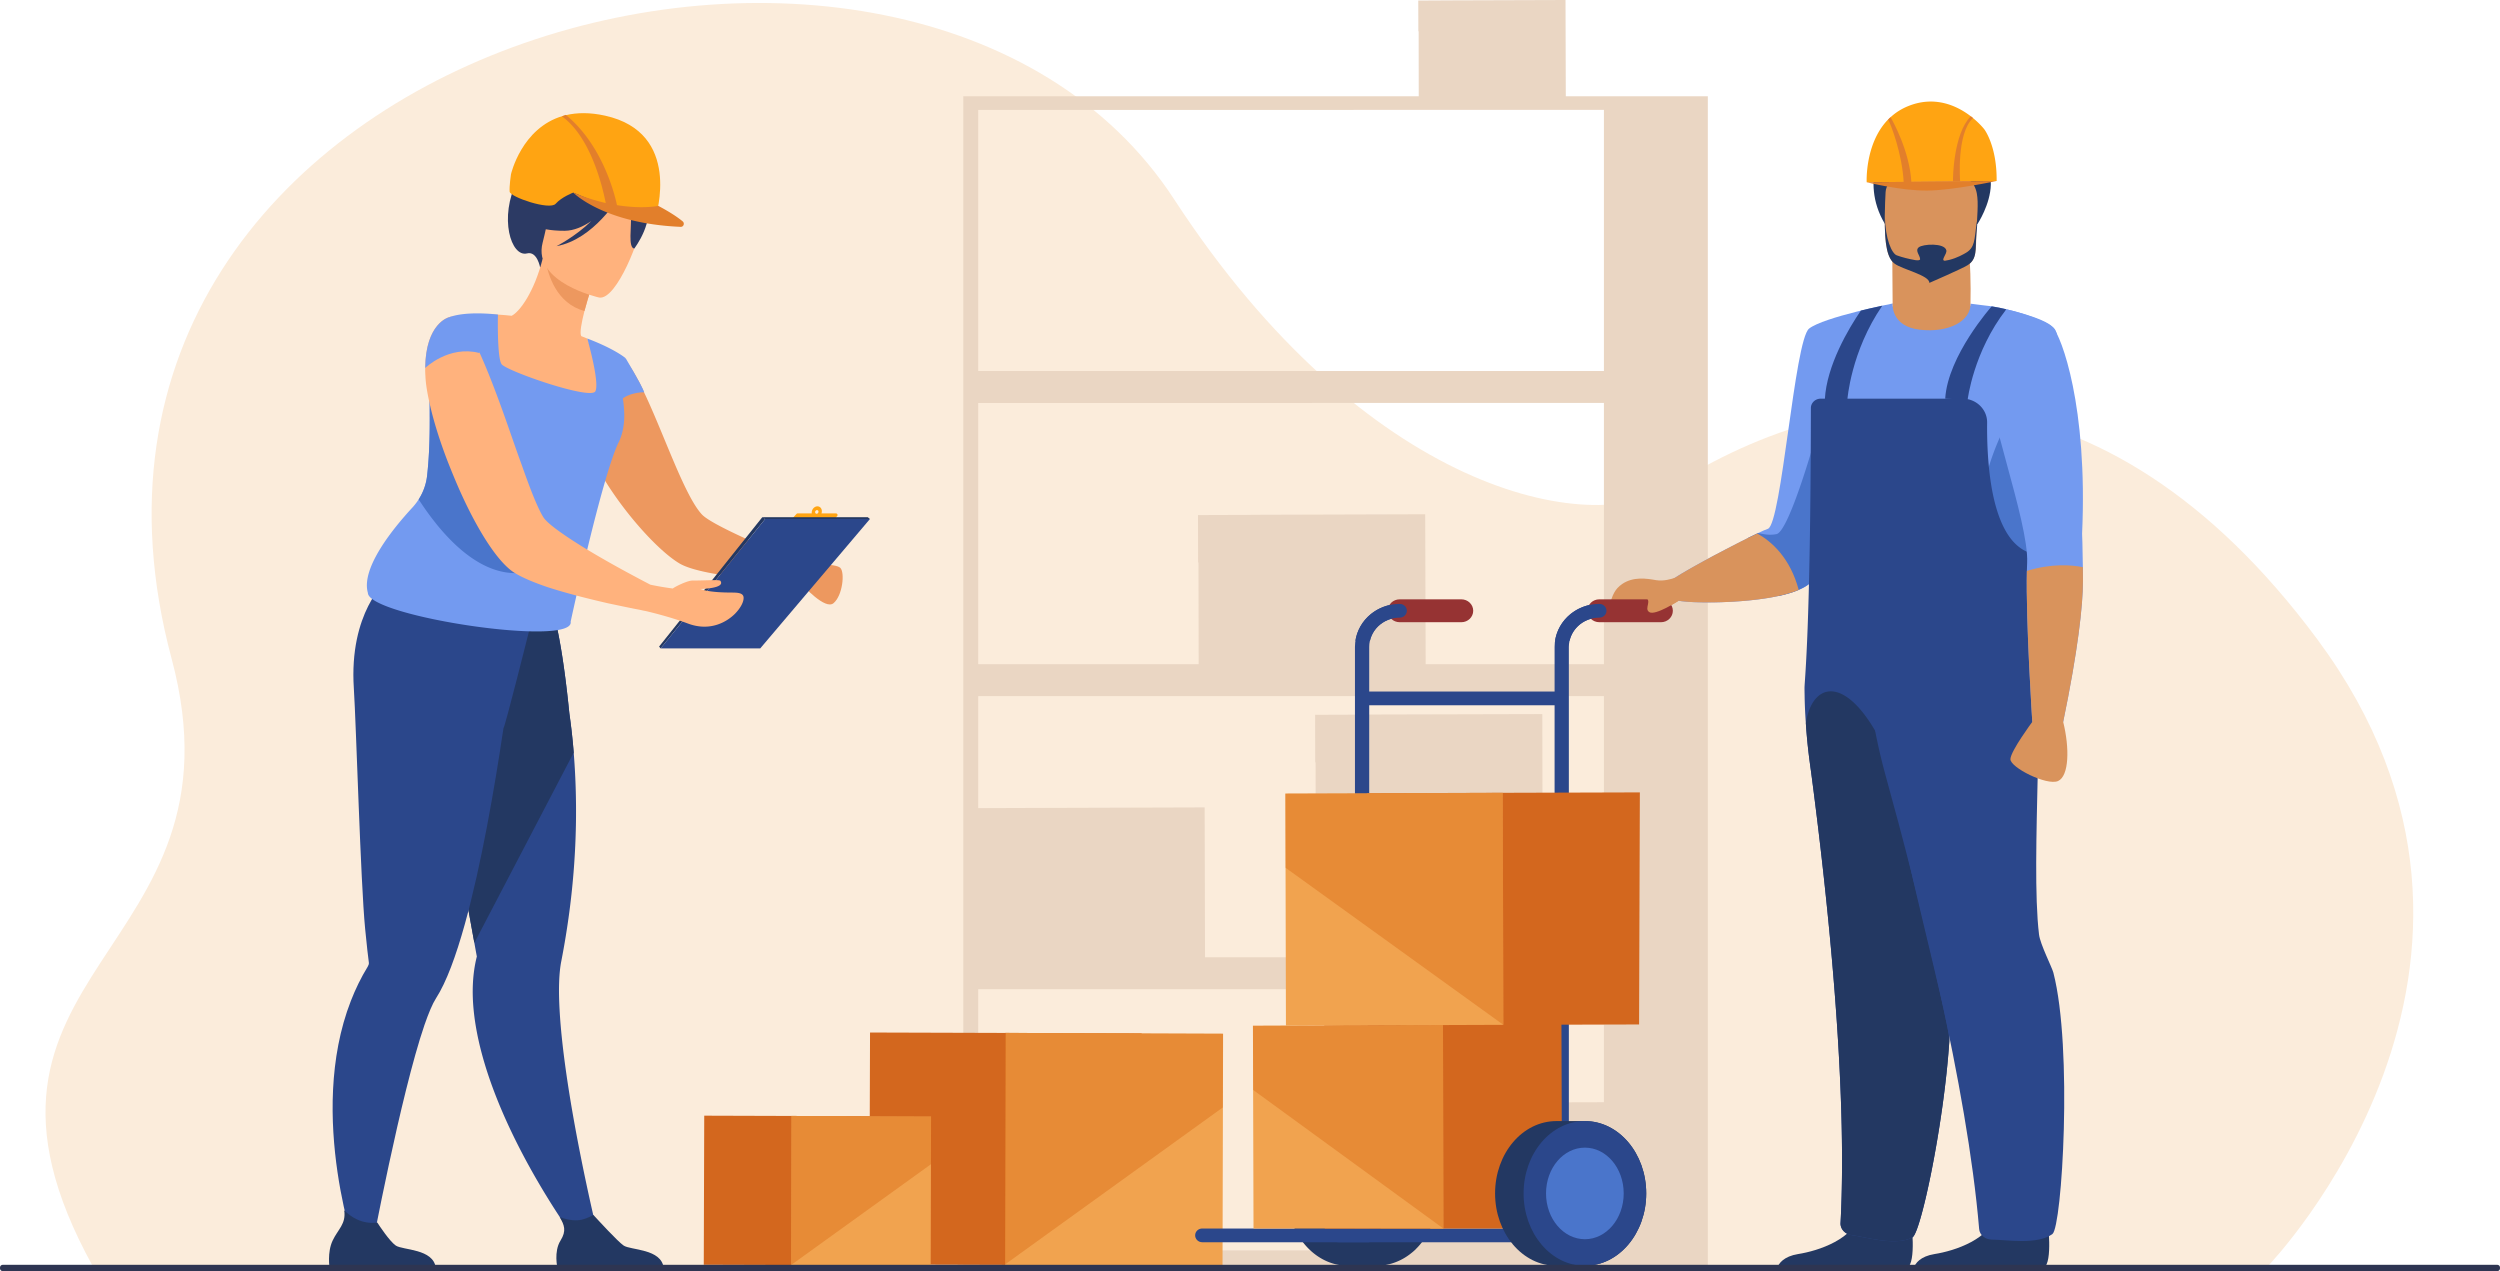 <svg width="885" height="450" viewBox="0 0 885 450" fill="none" xmlns="http://www.w3.org/2000/svg">
  <path
    d="M32.912 448.378c-58.32-105.691 56.167-109.517 27.831-215.241C2.255 14.687 323.1-71.423 415.645 70.547 483.523 174.683 563.28 190.18 590.942 172.511c64.95-41.531 153.457-48.534 229.377 53.785 85.546 115.321-17.432 221.855-17.432 221.855l-769.975.227Z"
    fill="#FBECDB" />
  <path fill-rule="evenodd" clip-rule="evenodd"
    d="M604.572 34.074v414.012h-31.533v-.162H341.003V34.074h161.231L502.2 11.12l-.101-.064-.034-10.861h.101L514.18.13 554.194 0l.1 34.074h50.278ZM567.789 246.43H346.287v39.65l18.374-.065 61.787-.194.134 53.04h57.782v-.032h-18.543l-.101-68.927-.134-.064-.034-16.794h.135l18.509-.065v-.033l61.786-.162.169 86.077h21.638V246.43Zm0 103.746H346.287v92.464h141.88l-.101-35.306-.135-.098-.033-16.793h.134l18.543-.065v-.033l61.214-.162v-40.007Zm-172.066-11.315h.235l-.235-.032v.032Zm-49.436 0v-.746.746Zm221.502-196.21H346.287v92.464h78.041l-.068-35.922-.134-.097-.034-16.762h.101l18.543-.065v-.032l61.786-.195.168 53.073h63.099v-92.464Zm0-103.746H346.287v92.431h221.502V38.905Z"
    fill="#EAD6C3" />
  <path d="m403.867 447.924-96.146-.291.269-82.122 96.146.292-.269 82.121Z" fill="#D3671E" />
  <path d="m432.774 448.086-76.963-.291.201-82.154 76.964.291-.202 82.154Z" fill="#F1A34F" />
  <path opacity=".4" d="m355.811 365.641 77.132.291-.068 26.099-77.3 55.731.236-82.121Z" fill="#D86713" />
  <path d="m310.918 447.924-61.787-.194.169-52.781 61.786.194-.168 52.781Z" fill="#D3671E" />
  <path d="m329.46 448.022-49.435-.195.134-52.781 49.436.195-.135 52.781Z" fill="#F1A34F" />
  <path opacity=".4" d="m280.159 395.046 49.571.195-.034 16.794-49.671 35.792.134-52.781Z" fill="#D86713" />
  <path
    d="M509.065 422.474a24.7 24.7 0 0 1-.134 2.594 29.304 29.304 0 0 1-1.75 7.781 16.93 16.93 0 0 1-.539 1.361c-.157.325-.303.649-.437.973-.18.346-.37.702-.572 1.07a27.22 27.22 0 0 1-.64 1.102c-1.11 1.816-2.389 3.469-3.836 4.863v.033c-.516.497-1.055.962-1.616 1.394-.426.346-.863.67-1.312.972a17.22 17.22 0 0 1-1.986 1.2 8.76 8.76 0 0 1-.774.389c-2.187 1.038-4.543 1.686-6.999 1.848-.382.022-.752.032-1.111.032h-10.096c-12.014 0-21.706-11.476-21.706-25.612 0-14.168 9.692-25.612 21.706-25.612h10.096c.359 0 .729.011 1.111.032 2.456.13 4.812.778 6.999 1.816.247.108.505.237.774.389.674.367 1.335.767 1.986 1.199.449.303.886.627 1.312.973.561.432 1.1.908 1.616 1.426a25.395 25.395 0 0 1 3.836 4.864c.225.367.438.745.64 1.134.202.346.392.692.572 1.038.134.324.28.648.437.972.202.454.382.908.539 1.362a29.304 29.304 0 0 1 1.75 7.781c.089.865.134 1.74.134 2.626Z"
    fill="#233862" />
  <path fill-rule="evenodd" clip-rule="evenodd"
    d="m296.346 182.691-1.649 1.848a.552.552 0 0 1-.437.194h-13.495c-.539 0-.808-.583-.471-.972l1.649-1.816a.55.55 0 0 1 .437-.195h4.981c-.034-.389 0-.778.168-1.167.438-1.037 1.514-1.588 2.423-1.232.841.357 1.212 1.394.841 2.399h5.116c.504 0 .774.584.437.941Zm-6.932-2.075c-.303-.13-.64.065-.808.389-.135.356 0 .713.303.843.269.097.639-.065.774-.422.135-.324.034-.713-.269-.81Z"
    fill="#FFA412" />
  <path
    d="m226.315 67.338-35.1 27.395s-1.043-5.933-4.644-5.025c-5.654 1.427-10.096-12.644-3.433-25.84.707-1.393-.942-1.458-.168-2.625l16.389-12.385c14.067-7.23 26.956 18.48 26.956 18.48Z"
    fill="#2C3A64" />
  <path
    d="m211.575 436.804-7.437 2.659s-32.408-43.282-36.413-81.376c-.706-6.809-.471-13.39 1.077-19.485 0 0-.336-1.751-.875-4.831-.269-1.426-.572-3.145-.942-5.155-1.043-5.803-2.49-13.746-4.139-22.824-3.837-20.847-8.784-47.496-12.62-67.078l2.019-.649 21.773-6.743 4.476-13.747 16.187-4.117s3.635 6.808 6.865 39.034a222.186 222.186 0 0 1 1.548 13.941c1.246 15.4 1.346 34.528-1.548 56.412a295.178 295.178 0 0 1-2.827 17.313c-.874 4.344-1.009 10.277-.639 17.086 1.649 31.156 13.495 79.56 13.495 79.56Z"
    fill="#2B478B" />
  <path
    d="m203.094 266.433-35.167 67.338c-.269-1.426-.572-3.145-.942-5.155-1.043-5.803-2.49-13.746-4.139-22.824-3.837-20.847-8.784-47.496-12.62-67.078l2.019-.649 21.773-6.743 4.476-13.747 16.187-4.117s3.635 6.808 6.865 39.034a222.186 222.186 0 0 1 1.548 13.941Z"
    fill="#233862" />
  <path
    d="M178.225 257.777c-3.13 21.106-7.841 48.437-13.697 69.445-3.096 11.12-6.495 20.458-10.196 26.196-1.246 1.945-2.625 5.252-4.072 9.434-8.447 24.64-18.88 80.436-18.88 80.436l-4.745 1.848s-18.273-50.155-2.423-90.843c1.616-4.149 3.568-8.202 5.957-12.093.269-.453.471-.94.404-1.458-.236-1.719-.741-5.966-1.313-11.931-1.615-16.438-3.163-72.071-4.004-85.169-1.75-26.812 11.475-38.03 11.475-38.03s36.446 13.26 50.075 9.759l.808 6.743s-8.952 35.695-9.389 35.663Z"
    fill="#2B478B" />
  <path
    d="M295.067 213.523c-2.927 2.496-10.701-6.095-11.778-7.263-.067-.097-.135-.162-.135-.162l2.39-6.354s10.196-.389 11.913 1.264c1.682 1.621.841 9.824-2.39 12.515Z"
    fill="#ED985F" />
  <path
    d="m285.544 199.744-1.01 6.581s-.471 0-1.245-.065c-2.49-.162-8.548-.486-15.379-1.167-10.264-1.005-22.447-2.723-27.326-5.608-7.37-4.345-19.519-17.67-27.427-31.027-.236-.324-.404-.648-.573-.973-4.105-7.067-6.999-14.07-7.235-19.679-.168-3.437.236-6.354.976-8.916a21.925 21.925 0 0 1 4.173-8.04c.236-.357.471-.681.808-.94 2.692-3.113 5.35-4.409 5.35-4.409 1.347-.552 2.827.129 4.342 1.685v.065c1.245 1.232 2.591 3.145 3.903 5.544.068.065.101.097.101.162.303.487.572 1.038.909 1.621.101.13.168.292.236.389a94.372 94.372 0 0 1 1.85 3.923c6.967 14.557 14.336 36.668 20.495 43.249 2.659 2.821 14.807 8.365 24.466 12.482 6.932 2.951 12.586 5.123 12.586 5.123Z"
    fill="#ED985F" />
  <path
    d="M213.661 140.511c-4.274 1.913-9.422 3.21-15.682 3.567-23.456 1.232-28.773-18.577-29.749-31.708 3.365-1.199 6.327-1.07 8.043-1.005 1.649.097 3.399.259 4.846.422 2.861-1.427 8.009-8.43 10.971-20.166l1.01.454 16.927 7.651s-1.784 5.317-3.13 10.375c-1.009 3.987-1.75 7.813-1.144 8.883 1.346.519 2.12.843 2.12.843l.034.032c.168.422 3.836 9.435 5.754 20.652Z"
    fill="#FFB27D" />
  <path
    d="M219.551 155.328c-.169.453-.371.907-.606 1.361-5.923 12.32-16.928 63.35-16.928 63.35 1.582 9.208-71.579-1.783-71.781-10.147-2.557-8.851 9.154-23.084 15.75-30.216a21.32 21.32 0 0 0 2.221-2.886 19.473 19.473 0 0 0 2.995-8.429c1.312-11.834.807-22.954.908-29.698a388.582 388.582 0 0 0 3.702-2.593c1.784-1.232 3.366-2.399 4.51-3.599 1.279-1.297 2.086-2.594 2.187-4.085a19.556 19.556 0 0 0-.101-3.437c-.067-.562-.134-1.113-.202-1.653-.942-5.739-3.399-10.926-3.399-10.926 6.293-2.464 17.466-1.005 17.466-1.005s0 .616-.034 1.589c-.033 3.923 0 14.038 1.313 15.951 1.649 2.399 31.634 12.838 33.215 9.596 1.548-3.177-2.726-18.09-2.86-18.642l-.034-.032c10.062 3.826 13.629 7.003 13.629 7.003-6.023 3.761 2.726 16.567-1.951 28.498Z"
    fill="#739AF0" />
  <path d="M210.027 99.726s-1.784 5.317-3.13 10.375c-9.86-2.659-12.889-12.677-13.797-18.026l16.927 7.651Z"
    fill="#ED985F" />
  <path
    d="M212.113 105.335s-23.658-5.252-20.023-19.42c3.634-14.136 3.029-24.348 18.307-21.592 15.245 2.788 16.793 8.883 16.759 13.876 0 5.025-8.783 28.141-15.043 27.136Z"
    fill="#FFB27D" />
  <path
    d="M224.531 87.99c-2.288-.292-.908-7.846-1.178-11.704-.168-2.886-2.288-6.257-3.432-7.846-.909 1.556-9.726 16.275-22.918 18.707 0 0 6.663-3.372 12.317-8.883-2.928 1.977-6.158 3.404-9.389 3.436-10.533.065-14.168-3.534-14.168-3.534s3.164-7.1 7.336-16.858c0 0 16.861-4.993 28 4.928 1.85-.908 4.846-1.168 7.403 3.955 3.803 7.683-3.971 17.799-3.971 17.799Z"
    fill="#2C3A64" />
  <path d="M221.502 126.83s5.721 9.564 6.563 12.028c0 0-7.404-.26-10.365 5.22 0 0-.741-15.951 3.802-17.248Z"
    fill="#739AF0" />
  <path
    d="M182.331 202.889c-14.437-.13-26.653-14.557-34.124-26.099a19.473 19.473 0 0 0 2.995-8.429c1.312-11.834.807-22.954.908-29.698a388.582 388.582 0 0 0 3.702-2.593c1.784-1.232 3.366-2.399 4.51-3.599 11.812 19.258 41.561 70.645 22.009 70.418Z"
    fill="#4A75CB" />
  <path
    d="M154.264 448.865h-37.59s-.909-5.512 1.077-9.694c1.885-4.02 4.812-5.868 4.106-10.731 2.389 2.399 6.293 5.025 11.711 4.344.673 1.037 4.307 6.581 6.528 8.137 2.457 1.686 13.394 1.07 14.168 7.944Zm80.666 0h-37.59s-1.38-5.771 1.077-9.694c2.187-3.502 1.346-5.479-.27-8.332 1.717.648 3.904 1.264 6.327 1.134 1.885-.097 3.837-.907 5.586-1.88 1.616 1.751 8.548 9.337 10.702 10.828 2.457 1.686 13.428 1.07 14.168 7.944Zm36.008-265.234-37.085 45.908-.538-.649 36.546-45.81 1.077.551Z"
    fill="#233862" />
  <path d="M270.871 183.728h37.086l-38.836 45.811h-35.268l37.018-45.811Z" fill="#2B478B" />
  <path
    d="M260.237 217.219c-2.692 2.723-8.683 6.581-16.827 3.469-5.822-2.172-11.946-3.696-14.941-4.41a19.612 19.612 0 0 1-.438-.064 63.877 63.877 0 0 1-1.447-.325c-3.163-.583-6.932-1.394-11.072-2.269h-.033c-7.067-1.621-14.976-3.599-21.639-5.771-4.678-1.589-8.75-3.274-11.509-4.96-.27-.162-.505-.324-.808-.519-6.596-4.636-14.437-18.22-20.528-32.81-.842-2.01-1.649-4.02-2.423-5.965-2.827-7.295-5.082-14.492-6.462-20.685-.841-3.696-1.413-7.067-1.514-9.855a25.695 25.695 0 0 1-.067-2.756c.134-15.789 8.245-17.961 8.245-17.961.168-.065.336-.098.572-.162 1.413-.227 2.894.713 4.408 2.496 1.919 2.237 3.938 5.868 6.058 10.277 3.197 7.036 6.596 16.113 9.759 25.126 1.75 4.961 3.433 9.921 5.115 14.492a393.504 393.504 0 0 0 2.827 7.781c1.75 4.572 3.332 8.268 4.745 10.602.909 1.524 3.5 3.631 6.966 6.03 5.957 4.183 14.707 9.24 22.346 13.39a575.888 575.888 0 0 0 8.648 4.604c1.044.227 4.375.908 8.01 1.361-.269-.097 4.846-2.82 6.899-2.82 5.048 0 9.523-.389 9.894.097 1.918 2.756-7.135 2.886-7.135 2.886 2.827 1.069 7.74 1.264 10.836 1.264 1.919.032 4.409-.065 4.51 1.751.101 1.686-1.279 3.955-2.995 5.706Z"
    fill="#FFB27D" />
  <path
    d="M169.778 124.982c-10.87-2.886-19.249 5.284-19.249 5.284.134-15.756 8.278-17.896 8.278-17.896 3.265-1.297 10.197 2.205 10.971 12.612Z"
    fill="#739AF0" />
  <path
    d="M231.968 77.161s-10.499-1.394-13.764-2.69c-.942-.39-15.278-6.29-15.278-6.29s-4.106 1.556-6.226 3.955c-2.12 2.4-16.119-2.4-16.288-4.28-.168-1.847.472-6.16.472-6.16s3.701-16.404 18.374-20.651h.034c.359-.108.729-.206 1.11-.292 3.837-.908 8.413-1.005 13.798.194 27.292 6.03 18.105 35.306 17.768 36.214Z"
    fill="#FFA412" />
  <path
    d="M240.92 80.306c-27.326-1.167-37.994-12.125-37.994-12.125a75.007 75.007 0 0 0 11.509 3.696c-1.245-6.257-5.418-23.376-15.48-30.67.112-.065.213-.12.303-.162h.034c.302-.13.538-.163 1.009-.39a.218.218 0 0 0 .101.098c11.913 9.79 16.692 25.645 18.004 31.87 9.053 1.458 14.639.259 14.639.259 4.577 2.431 7.168 4.28 8.615 5.479.808.68.337 2.01-.74 1.945Z"
    fill="#E27F2B" />
  <path d="M269.861 183.08h37.321l.774.648h-37.085l-1.01-.648Z" fill="#233862" />
  <path
    d="M551.131 399.131h-67.204c-1.313 0-2.39-1.102-2.39-2.431 0-1.362 1.077-2.432 2.39-2.432h67.204c1.313 0 2.39 1.07 2.39 2.432 0 1.329-1.077 2.431-2.39 2.431Zm.639-74.892h-68.517a2.43 2.43 0 0 1-2.422-2.431 2.41 2.41 0 0 1 2.422-2.432h68.517c1.38 0 2.457 1.07 2.457 2.432a2.438 2.438 0 0 1-2.457 2.431Z"
    fill="#2B478B" />
  <path
    d="M590.438 206.358c1.716-2.01 18.408-10.991 28.47-15.984l3.163-1.523c.067-.044.146-.087.236-.13 1.581-.746 2.827-1.297 3.533-1.524 4.846-1.783 9.423-66.754 14.572-70.872 5.182-4.085 29.581-8.883 29.581-8.883s-12.149 47.821-20.798 76.74c-3.129 10.504-5.788 18.512-7.269 20.847-.908 1.523-2.759 2.755-5.182 3.793-2.019.875-4.476 1.588-7.168 2.172-12.923 2.788-31.297 2.561-35.336 1.653-5.923-1.329-6.091-3.663-3.802-6.289Z"
    fill="#739AF0" />
  <path
    d="M641.051 144.434c.023-1.102.135-2.204.337-3.307 3.13-16.664 28.1-33.685 28.605-33.685v.357c0 2.529 4.173 7.23 10.567 7.619 7.605.486 16.994-3.696 16.994-7.911.034 0 4.274.551 5.721.713 6.091.649 18.24 3.826 23.456 7.619 4.947 3.599-2.053 26.358-6.394 42.439-1.817 6.808-3.197 12.449-2.961 14.913.101 1.232 1.245 17.767 2.254 32.713.842 12.32 1.616 23.57 1.616 24.283.067 1.394-7.168 6.29-19.317 10.018a102.874 102.874 0 0 1-9.625 2.399 105.492 105.492 0 0 1-20.932 2.01c-2.523-.032-4.879-.13-7.134-.356-17.331-1.622-23.288-20.685-23.187-99.824Z"
    fill="#739AF0" />
  <path
    d="M679.617 116.715c-10.365-1.168-9.624-9.273-9.624-9.273-.101-8.753-.101-16.6-.101-16.6l26.787-4.214c.909 6.517 1.01 14.233.875 20.685.269 6.257-7.572 10.601-17.937 9.402Z"
    fill="#D9935C" />
  <path
    d="M629.138 448.832c.505-1.588 2.356-4.085 7.37-4.895 7.269-1.135 20.024-5.35 22.144-14.655 2.12-9.272 17.903 2.789 17.903 2.789s1.952 14.784-1.413 16.794l-46.004-.033Z"
    fill="#233862" />
  <path
    d="M717.914 137.982s.707 52.976 1.716 67.922c-7.504 6.679-19.956 13.325-19.956-11.412 0-35.404 18.24-56.51 18.24-56.51Zm-95.843 50.869c.067-.044.146-.087.236-.13 1.716.259 3.735.908 6.562.357 4.711-.876 15.11-38.484 15.11-39.165l.707 8.592a3913 3913 0 0 0 4.509 25.677c-3.129 10.504-5.788 18.512-7.269 20.847-.908 1.523-2.759 2.755-5.182 3.793-2.019.875-4.476 1.588-7.168 2.172-4.476-7.035-10.163-17.151-10.668-20.62l3.163-1.523Z"
    fill="#4A75CB" />
  <path
    d="M677.497 448.832c.471-1.588 2.289-4.085 7.303-4.895 7.269-1.135 20.023-5.35 22.177-14.655 2.12-9.272 17.87 2.789 17.87 2.789s1.985 14.784-1.38 16.794l-45.97-.033ZM667.199 79.171c-9.321-15.659.673-30.28.673-30.28 2.895 2.788 15.784 1.329 15.784 1.329 34.325 1.815 16.456 28.951 16.456 28.951s-23.591 15.692-32.913 0Z"
    fill="#233862" />
  <path
    d="M667.334 71.552c.045-1.123.101-2.312.168-3.566.27-4.668 6.293-8.17 20.73-6.97 7.875.68 10.702 3.112 11.543 7.36.707 3.598.068 8.461-.134 14.653-.169 5.22.033 8.981-3.13 10.861-2.053 1.168-13.36 3.6-13.36 3.6-2.221-.228-9.86-2.173-12.452-4.15-2.726-2.076-3.937-7.23-3.365-21.788Z"
    fill="#D9935C" />
  <path
    d="M667.233 76.318c.135 8.43 2.49 13.422 4.207 14.07 1.952.714 4.274 1.298 6.697 1.72.807.096 1.581.064 1.581-.39-.033-1.33-1.884-2.95-.505-4.15 1.448-1.232 9.154-1.653 9.793 1.038.303 1.329-2.187 3.63-.504 3.696.516-.087 1.02-.184 1.514-.292 2.827-.713 5.014-1.978 5.957-2.529 3.163-1.88 2.961-4.7 3.668-9.92.471-3.34.471-1.524 0 3.468-.471 5.22.471 8.56-3.13 10.861-2.019 1.265-13.528 6.258-13.528 6.258.168-2.659-9.692-4.831-12.284-6.809-2.423-1.815-3.634-6.062-3.466-17.02Z"
    fill="#233862" />
  <path
    d="M721.246 230.187c.067 1.394-7.168 6.29-19.317 10.018-.965.303-1.974.594-3.029.875h-.033c-1.111 12.806-4.173 30.897-6.933 48.34a877.47 877.47 0 0 0-2.053 13.357c-1.682 11.444-2.961 21.916-3.096 29.438v.065c-.067 3.469 2.962 12.06 3.197 14.07a87.54 87.54 0 0 1 .337 3.826c.336 5.414.202 11.769-.269 18.577-1.986 29.665-10.096 67.63-13.024 69.251-5.755 3.209-16.254-.033-21.605-.778-2.221-.325-3.971-2.108-3.87-4.28 2.625-49.215-4.88-117.784-10.466-159.964-.157-1.08-.303-2.15-.438-3.209a199.389 199.389 0 0 1-1.379-13.812c-.27-3.663-.404-7.002-.438-9.888-.022-.908-.033-1.761-.033-2.561 0-2.659 2.153-19.939 2.254-99.078 0-1.815 1.582-3.307 3.467-3.307h50.243c4.846 0 8.75 3.826 8.682 8.495-.067 6.03.169 14.459 1.515 22.499 1.851 10.991 5.822 21.268 14.033 23.732v.033c.067.065.269.551.639 1.362.068 1.988.157 4.009.27 6.062 0 .411.011.832.033 1.265l.068.713c0 .432.011.854.033 1.264l.135 2.108.067 1.653c.067 1.081.135 2.172.202 3.275l.067 1.037c.113 1.427.225 2.864.337 4.312.022.432.056.875.101 1.329 0 .216.011.433.034.649.044.562.1 1.124.168 1.686l.134 1.815c.202 2.237-.101 4.215-.033 5.771Z"
    fill="#2B478B" />
  <path
    d="M690.05 368.753c-1.986 29.665-10.096 67.63-13.024 69.251-5.755 3.209-16.254-.033-21.605-.778-2.221-.325-3.971-2.108-3.87-4.28 2.625-49.215-4.88-117.784-10.466-159.964-.157-1.08-.303-2.15-.438-3.209a199.389 199.389 0 0 1-1.379-13.812c2.658-16.696 17.667-17.604 31.297 16.956-1.683 11.477 19.956 89.028 19.485 95.836Z"
    fill="#233862" />
  <path
    d="M721.818 330.821c.404 3.436 4.577 11.574 5.081 13.519 6.899 26.683 3.063 89.968-.336 92.497-5.284 3.922-16.12 2.042-21.538 1.977-2.221-.032-4.24-1.588-4.408-3.761-4.241-50.414-21.774-119.632-33.081-160.385-5.654-20.522-6.461-35.598-6.461-35.598s52.734-31.124 58.454-14.135c5.048 15.043-.908 79.56 2.289 105.886Z"
    fill="#2B478B" />
  <path
    d="M668.074 42.633a28.94 28.94 0 0 1 1.178-1.135c1.717-1.588 3.803-2.95 6.293-3.955 9.188-3.696 16.827-.26 21.572 3.21.471.346.908.691 1.312 1.037 2.592 2.108 4.039 4.02 4.039 4.02s4.475 5.869 4.341 18.253l-46.004.454s-.673-13.357 7.269-21.884Z"
    fill="#FFA412" />
  <path
    d="M693.886 64.193h-2.524c-.067-.68.067-16.794 6.293-23.019.471.325.37.26.774.616-5.889 5.512-4.543 22.209-4.543 22.403Z"
    fill="#E27F2B" />
  <path
    d="M673.896 64.388c-.538-9.856-4.442-20.199-5.485-22.046.337-.39.437-.487.841-.843.741 1.2 6.731 11.93 7.37 22.856l30.187-.292s-15.312 3.307-24.533 3.405c-9.221.097-21.471-2.95-21.471-2.95l13.091-.13Z"
    fill="#E27F2B" />
  <path
    d="M707.785 108.934c.605.129 2.456.551 2.456.551-11.711 15.075-13.696 32.031-13.696 32.031l-7.942-.389c.908-15.237 16.456-32.68 16.456-32.68s1.918.357 2.726.487Zm-41.46-.714c-11.14 16.211-12.351 33.232-12.351 33.232l-7.976-.13c.64-11.963 8.447-25.126 12.755-31.383 0 0 5.519-1.33 7.572-1.719Z"
    fill="#2B478B" />
  <path
    d="M717.611 199.193c.673-14.525-15.514-56.963-13.663-67.046 1.817-10.115 6.293-22.662 6.293-22.662s13.529 3.015 16.49 6.354c2.962 3.34 12.384 27.655 10.332 73.109 0 0 .202 4.344.269 11.833.022 1.492.033 3.102.033 4.831 0 8.786-1.817 24.899-6.999 49.928h-10.937s-2.323-35.566-1.919-53.429c.023-1.038.056-2.01.101-2.918Z"
    fill="#739AF0" />
  <path
    d="M719.428 255.54s-2.322-35.566-1.918-53.429c8.75-2.724 15.817-2.14 19.822-1.33.022 1.492.033 3.102.033 4.831 0 8.786-1.817 24.899-6.999 49.928 2.288 9.207 2.12 19.161-1.818 20.944-3.937 1.75-17.028-4.831-16.86-7.781.135-2.918 7.74-13.163 7.74-13.163Zm-149.687-41.142c1.077-3.761 1.851-5.836 4.543-7.684 3.938-2.658 8.582-1.945 12.014-1.329 2.659.422 5.418-.421 6.596-.843 6.125-3.955 21.504-12.06 29.177-15.691 5.216 2.917 11.644 8.688 14.673 19.971-11.779 5.025-37.59 4.928-42.504 3.825 0 0-4.577 3.178-8.009 3.469-1.313.13-2.962-.259-4.51-.745-2.456-.778-5.047 0-6.797 2.075-1.683 2.01-3.5 2.01-4.409 2.01-1.413 0-1.447-2.691-.774-5.058Z"
    fill="#D9935C" />
  <path
    d="M555.371 439.754h-81.473c-1.413 0-4.509-1.102-4.509-2.431 0-1.362 10.466-2.432 11.845-2.432h69.089V229.02c0-8.397 7.101-15.238 15.851-15.238h17.634c1.413 0 2.524 1.07 2.524 2.432 0 1.329-1.111 2.431-2.524 2.431h-17.634c-5.957 0-10.803 4.669-10.803 10.375v210.734Z"
    fill="#2B478B" />
  <path
    d="M484.701 439.754h-59.095c-1.413 0-2.524-1.102-2.524-2.431 0-1.362 1.111-2.432 2.524-2.432h54.047V229.02c0-8.397 7.1-15.238 15.85-15.238h17.634c1.414 0 2.524 1.07 2.524 2.432 0 1.329-1.11 2.431-2.524 2.431h-17.634c-5.956 0-10.802 4.669-10.802 10.375v210.734Z"
    fill="#2B478B" />
  <path
    d="M551.232 249.672h-67.406a2.43 2.43 0 0 1-2.423-2.432 2.41 2.41 0 0 1 2.423-2.431h67.406a2.41 2.41 0 0 1 2.423 2.431 2.43 2.43 0 0 1-2.423 2.432Z"
    fill="#2B478B" />
  <path
    d="M587.981 220.266h-21.807c-2.356 0-4.207-1.815-4.207-4.052 0-2.237 1.851-4.053 4.207-4.053h21.807c2.322 0 4.207 1.816 4.207 4.053s-1.885 4.052-4.207 4.052Z"
    fill="#963333" />
  <path
    d="M568.698 216.214c0 1.329-1.144 2.431-2.524 2.431-5.183 0-9.49 3.502-10.533 8.17h-5.149c1.144-7.359 7.74-13.033 15.682-13.033 1.38 0 2.524 1.07 2.524 2.432Z"
    fill="#2B478B" />
  <path
    d="M517.31 220.266h-21.807c-2.356 0-4.206-1.815-4.206-4.052 0-2.237 1.85-4.053 4.206-4.053h21.807c2.322 0 4.207 1.816 4.207 4.053s-1.885 4.052-4.207 4.052Z"
    fill="#963333" />
  <path
    d="M498.027 216.214c0 1.329-1.144 2.431-2.524 2.431-5.182 0-9.49 3.502-10.533 8.17h-5.149c1.144-7.359 7.74-13.033 15.682-13.033 1.38 0 2.524 1.07 2.524 2.432Z"
    fill="#2B478B" />
  <path d="m468.749 362.982 83.997-1.426.236 73.335h-83.997l-.236-71.909Z" fill="#D3671E" />
  <path d="m443.543 363.112 67.272-.26.168 72.072-67.238-.033-.202-71.779Z" fill="#F1A34F" />
  <path opacity=".4" d="m510.983 434.924-67.372-49.085-.068-22.727 67.272-.26.168 72.072Z" fill="#D86713" />
  <path
    d="M582.765 422.474c0 14.136-9.726 25.612-21.706 25.612h-10.096c-12.014 0-21.706-11.476-21.706-25.612 0-14.168 9.692-25.612 21.706-25.612h10.096c11.98 0 21.706 11.444 21.706 25.612Z"
    fill="#233862" />
  <path
    d="M582.765 422.474c0 14.136-9.726 25.612-21.706 25.612-12.014 0-21.706-11.476-21.706-25.612 0-14.168 9.692-25.612 21.706-25.612 11.98 0 21.706 11.444 21.706 25.612Z"
    fill="#2B478B" />
  <path
    d="M574.789 422.474c0 8.948-6.158 16.21-13.73 16.21-7.606 0-13.764-7.262-13.764-16.21 0-8.98 6.158-16.21 13.764-16.21 7.572 0 13.73 7.23 13.73 16.21Z"
    fill="#4A75CB" />
  <path d="m483.859 280.796 96.651-.292-.269 82.154-96.146.292-.236-82.154Z" fill="#D3671E" />
  <path d="m455.019 280.925 76.964-.259.202 82.122-76.964.291-.202-82.154Z" fill="#F1A34F" />
  <path opacity=".4" d="m532.185 362.788-77.099-55.602-.067-26.261 76.964-.259.202 82.122Z" fill="#D86713" />
  <path
    d="M594.24 212.647s-8.211 5.382-10.365 4.053c-2.154-1.329 1.515-4.312-1.952-5.414-3.499-1.07 12.317 1.361 12.317 1.361Z"
    fill="#D9935C" />
  <path
    d="M883.99 449.999H1.01c-.573 0-1.01-.454-1.01-.972v-.325c0-.551.437-.972 1.01-.972h882.98c.573 0 1.01.421 1.01.972v.325c0 .518-.437.972-1.01.972Z"
    fill="#2E3552" />
</svg>